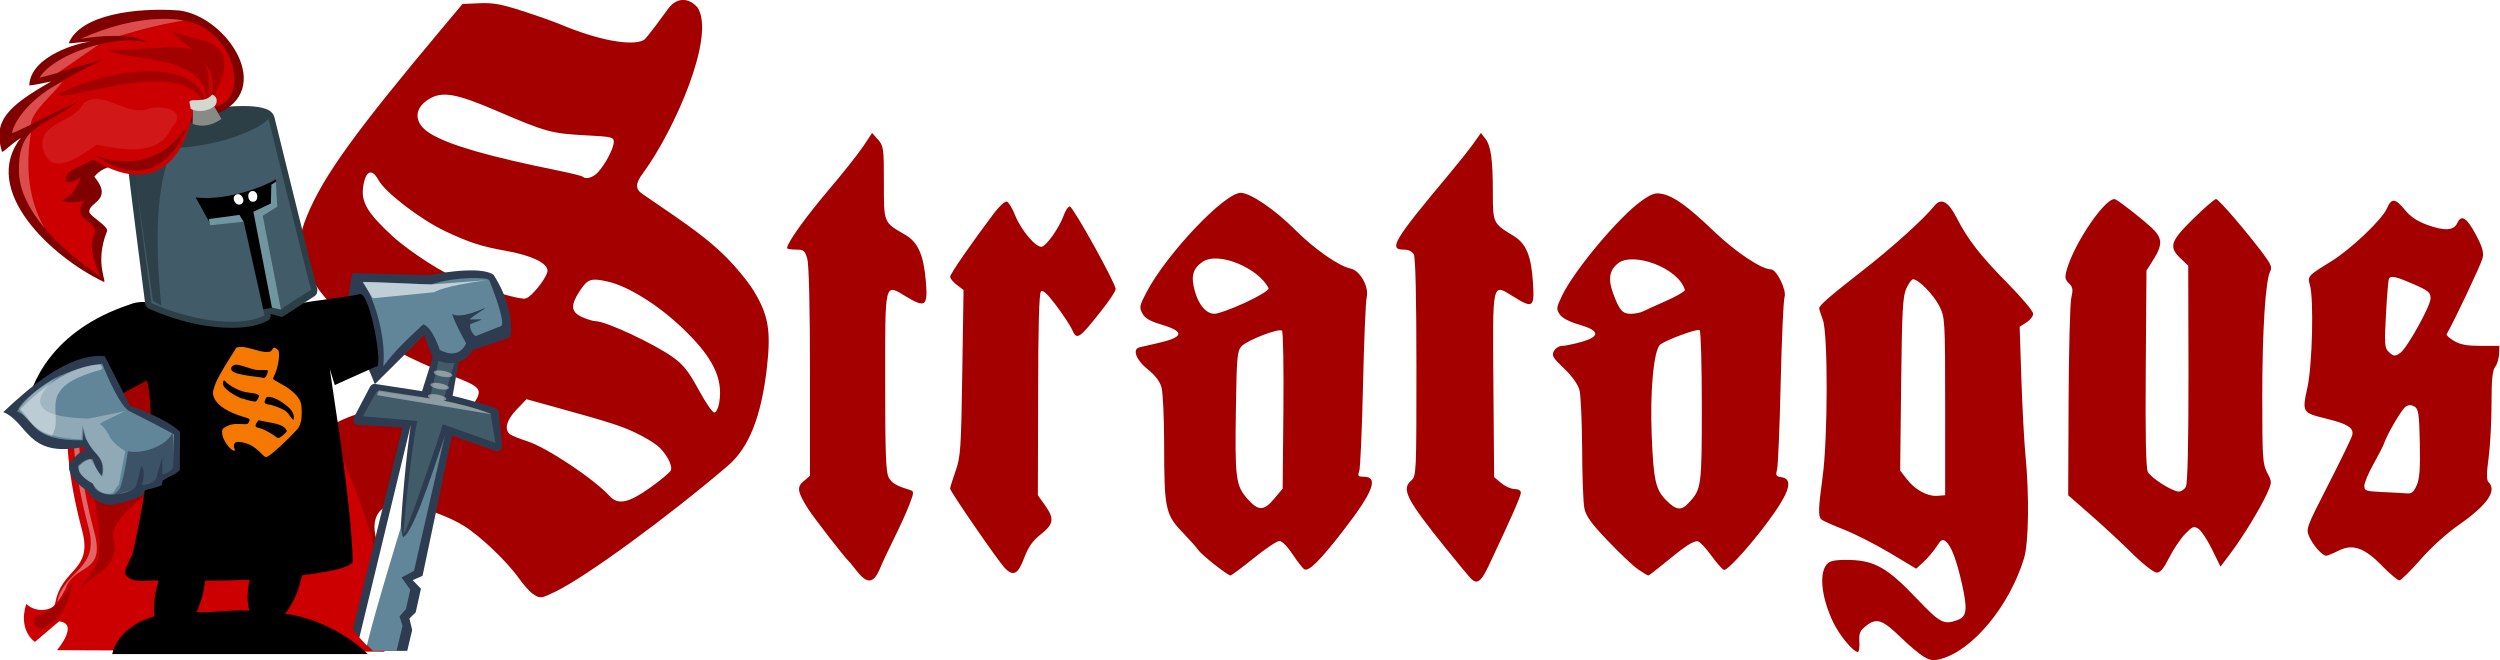 <svg enable-background="new -0.003 -0.001 566.931 154.093" height="1014" viewBox="-.003 -.001 3840 1014" width="3840" xmlns="http://www.w3.org/2000/svg" xmlns:xlink="http://www.w3.org/1999/xlink"><filter id="a" color-interpolation-filters="sRGB" height="1.371" width="1.177" x="-.089" y="-.185"><feGaussianBlur stdDeviation=".757"/></filter><path d="m-2847.202 1179.207c-.687-.406-2.357-1.809-3.71-3.12-2.945-2.853-3.876-3.169-5.532-1.871-1.03.807-1.193 1.19-1.109 2.586.054.901-.058 1.639-.244 1.639-.735 0-2.96-2.679-3.952-4.759-2.026-4.248-2.357-8.307-.78-9.575.441-.356 1.612-.506 3.488-.451 3.974.116 6.039 1.308 10.635 6.138 3.832 4.027 4.402 4.328 6.64 3.504 1.469-.541 1.608-1.692.694-5.764-.885-3.945-1.733-6.16-2.636-6.886-.488-.393-.745-.244-1.427.825-.457.717-1.386 1.817-2.063 2.445l-1.231 1.141-4.207-2.519c-2.314-1.385-5.66-3.087-7.435-3.781-1.775-.693-3.39-1.419-3.591-1.613-.527-.51-.49-1.744.207-6.861.846-6.232.865-22.932.041-25.181-.323-.872-.593-1.713-.596-1.867-.041-.454 1.923-2.129 7.151-6.201 4.561-3.552 9.729-8.223 11.332-10.243 1.095-1.379 2.237-.763 3.63 1.956 1.778 3.473 3.778 6.035 8.267 10.588 2.194 2.226 3.99 4.37 3.99 4.763 0 .393-.489 1.025-1.087 1.405l-1.087.69.277 8.377c.153 4.607.451 10.162.663 12.343.623 6.425.511 14.009-.24 16.484-2.322 7.63-8.237 14.783-13.358 16.153-1.194.319-1.694.257-2.713-.344zm3.426-40.223c0-14.128-.041-14.296-.949-16.142-.916-1.803-3.349-4.28-4.202-4.28-.228 0-.719.669-1.089 1.487-.573 1.264-.697 3.576-.83 15.366l-.157 13.879 1.07 1.385c1.326 1.717 3.312 2.794 4.928 2.673l1.228-.095zm-226.821 30.12c-.497-.335-1.495-1.452-2.218-2.478-1.926-2.73-6.345-6.932-8.929-8.491-3.619-2.182-9.457-3.861-11.608-3.338-2.349.571-3.225 2.693-2.343 5.674.462 1.562-.203 1.937-1.717.974-3.424-2.177-7.248-9.654-7.249-14.173 0-3.901.526-4.838 3.441-6.119 4.718-2.073 8.33-2.343 15.959-1.192 3.425.516 4.054.352 5.134-1.341 1.539-2.414 1.304-2.717-3.561-4.593-13.233-5.102-21.616-11.607-23.587-18.302-.907-3.082-.834-4.339.431-7.406 2.645-6.41 7.739-13.457 22.123-30.602l2.828-3.37 2.708-.12c2.206-.095 3.49.137 6.929 1.249 2.322.751 5.053 1.716 6.07 2.144 5.976 2.52 11.421 3.55 13.383 2.533.482-.248 3.454-4.387 3.935-5.042 1.199-1.632 3.063-2.034 4.712-.215 2.978 4.523-3.618 19.597-8.727 26.597-1.275 1.675-1.305 2.567-.112 3.376 8.053 5.458 10.369 7.188 13.003 9.714 1.712 1.641 3.89 4.255 4.84 5.807 2.363 3.862 2.813 6.384 2.168 12.158-.895 8.008-2.881 13.055-6.281 15.963-9.621 8.228-22.73 17.808-27.633 20.195-2.435 1.185-2.522 1.194-3.697.397zm18.834-17.054c1.702-1.21 3.201-2.471 3.332-2.801.31-.787-.779-2.793-2.147-3.948-.599-.505-2.196-1.446-3.551-2.09-2.348-1.117-4.244-1.718-13.444-4.261l-4.038-1.117-1.588 1.65c-1.622 1.685-2.036 3.211-1.078 3.974.282.224 1.487.715 2.679 1.091 3.174 1.002 10.73 6.017 13.345 8.855 1.347 1.463 3.018 1.114 6.489-1.354zm11.105-13.699c.638-3.868-1.034-7.266-5.841-11.87-3.99-3.822-8.854-6.849-12.154-7.565-2.664-.578-3.15-.402-4.455 1.6-1.472 2.26-1.37 3.297.406 4.117.796.368 1.786.669 2.201.669 1.655 0 9.574 3.715 12.522 5.874 1.589 1.163 2.458 2.279 4.009 5.142 1.089 2.011 2.219 3.656 2.512 3.656.306 0 .646-.688.801-1.624zm-30.651-16.921c1.221-.868 3.069-3.418 3.069-4.235 0-1.232-2.579-2.47-6.642-3.189-3.948-.697-6.023-1.37-9.845-3.189-3.948-1.88-9.607-6.228-10.672-8.199-1.06-1.963-2.084-1.496-2.454 1.119-.348 2.45.709 4.216 4.731 7.918 2.671 2.459 8.978 6.51 10.136 6.51.24 0 .753.17 1.145.377 2.259 1.2 7.633 2.936 9.713 3.139.224.041.594-.091.819-.253zm11.139-20.02c1.18-1.244 2.57-3.889 2.57-4.892 0-.791-.269-.853-4.604-1.081-5.366-.281-6.389-.562-13.963-3.824-6.721-2.894-8.935-3.298-11.072-2.018-2.606 1.561-2.492 3.983.261 5.622 3.103 1.847 9.271 3.622 20.517 5.905 1.993.406 3.727.836 3.853.959.503.487 1.632.178 2.435-.669zm140.305 65.304c-.335-.323-2.149-2.503-4.031-4.841-6.41-7.961-7.238-9.569-5.647-10.964.837-.734.851-1.028.851-18.159 0-11.245-.149-17.685-.424-18.18-.273-.494-.857-.767-1.637-.767-2.471 0-1.544-1.547 7.17-11.954 1.579-1.886 3.405-4.183 4.058-5.105l1.188-1.677.71.912c.906 1.164 1.21 3.37 1.21 8.772 0 4.776.05 4.872 3.274 6.813 2.049 1.232 2.873 3.159 3.155 7.377.281 4.221.05 4.39-3.227 2.352-3.349-2.083-3.249-2.545-3.114 14.415l.116 14.647 1.148.957c.631.526 1.598.957 2.148.957.619 0 1.0.228 1.0.598 0 .525-1.596 4.141-5.198 11.775-1.168 2.476-1.826 2.971-2.753 2.072zm-98.686-1.26c-.634-.818-1.259-1.576-1.39-1.685-.543-.453-5.649-7.047-6.452-8.332-1.728-2.765-1.844-3.485-.713-4.437l1.016-.857v-16.683c0-10.341-.166-17.248-.428-18.17-.389-1.352-.555-1.487-1.839-1.487-.777 0-1.413-.112-1.413-.248 0-.814 2.971-4.974 6.632-9.286 2.323-2.736 4.854-5.927 5.625-7.091l1.402-2.117.946 1.066c.896 1.01.946 1.374.946 6.923 0 6.551-.087 6.333 3.428 8.374 2.047 1.188 2.948 3.214 3.307 7.438.344 4.046-.054 4.358-3.163 2.485-3.51-2.115-3.367-2.695-3.367 13.756 0 11.395.116 14.479.566 15.297.51.924 1.186 1.322 3.423 2.019.672.207.664.356-.124 2.405-.463 1.2-1.536 3.57-2.384 5.267-.848 1.696-1.896 3.931-2.328 4.967-.998 2.39-2.051 2.504-3.683.397zm244.962-.855c-2.933-2.959-4.752-3.58-7.067-2.41-.856.433-1.728.786-1.937.786-.612 0-2.098-1.678-2.712-3.061-.552-1.245-.477-1.448 3.046-8.328 1.987-3.878 3.72-7.458 3.853-7.956.315-1.177-.718-1.837-4.196-2.684-3.828-.933-3.869-1.001-2.997-4.975.79-3.604 1.05-14.168.406-16.465-.406-1.441-.368-1.482 3.416-3.816 3.18-1.96 8.193-6.732 8.961-8.53.72-1.683 1.335-1.624 2.888.273.896 1.097 1.965 1.813 3.582 2.4 2.793 1.013 4.27.919 4.824-.306.644-1.422 1.508-.88 2.974 1.865 1.049 1.965 1.297 2.82 1.088 3.764-.203.921-4.582 10.19-5.773 12.22-.095.162.437.65 1.179 1.089 1.024.605 2.067.798 4.317.799h2.966l-.041 1.289c-.041.709-.281 1.635-.614 2.059-.457.585-.601 2.006-.601 5.922 0 2.833-.207 6.736-.466 8.672-.348 2.633-.348 3.635 0 3.973 1.391 1.348-.261 3.697-4.824 6.864-1.902 1.32-4.418 3.602-6.134 5.566-1.6 1.831-3.121 3.329-3.378 3.329-.257 0-1.513-1.054-2.79-2.342zm5.552-12.939c.456-1.056.577-2.733.491-6.798-.095-4.633-.215-5.458-.83-5.834-.502-.306-.918-.315-1.395-.041-.632.385-3.018 4.429-3.548 6.015-.128.385-.888 1.864-1.686 3.282-.797 1.417-1.45 2.971-1.452 3.453 0 .809.219.885 2.965 1.012 1.632.075 3.39.17 3.909.215.726.062 1.08-.244 1.546-1.323zm-2.601-21.301c1.112-.84 4.82-7.535 4.82-8.704 0-.976-.315-1.241-2.716-2.297-2.784-1.223-3.644-1.417-3.968-.896-.099.161-.315 2.718-.478 5.678-.261 4.753-.215 5.458.393 6.048.823.798 1.088.821 1.948.17zm-190.536 33.994c-1.251-.987-2.419-2.04-2.595-2.341-.178-.302-1.295-1.558-2.486-2.795-2.747-2.853-2.95-3.821-2.953-14.042-.001-4.278-.195-8.441-.424-9.25-.277-.977-1.037-1.961-2.248-2.923-1.819-1.445-2.475-3.19-1.315-3.498.281-.075 1.524-.36 2.762-.634 4.426-.98 4.649-1.876.756-3.034-1.819-.541-2.609-1.005-3.029-1.781-.519-.958-.464-1.252.642-3.371 3.197-6.135 12.542-16.003 15.154-16.003 1.545 0 5.521 2.71 8.781 5.983 2.998 3.011 7.022 5.821 8.848 6.178 1.527.298 3.002 2.923 2.599 4.62-.166.694-.43 7.061-.589 14.149-.157 7.089-.433 13.29-.609 13.78-.277.771-.182.892.708.892 2.483 0 1.567 2.404-3.324 8.724-3.662 4.733-5.508 6.562-6.202 6.147-.261-.157-1.111-1.247-1.887-2.423-.815-1.234-1.708-2.135-2.115-2.133-.385 0-2.249 1.251-4.137 2.776-1.889 1.524-3.575 2.772-3.748 2.772-.174 0-1.338-.808-2.589-1.795zm9.728-10.633 1.27-1.523.12-12.519c.066-6.885-.041-12.667-.224-12.849-.471-.457-5.572 1.507-6.504 2.504-.683.729-.772 1.717-.896 9.786-.178 11.433-.041 12.586 1.849 14.714 1.774 2.009 2.636 1.987 4.385-.112zm-4.814-31.366c2.258-1.037 3.832-1.997 3.832-2.338-1.549-3.165-8.019-6.021-10.629-4.238-1.56 1.076-1.884 2.316-1.226 4.684.63 2.271 1.834 3.651 3.183 3.651.553 0 2.731-.791 4.839-1.759zm63.165 42.81c-.786-.542-2.975-2.61-4.865-4.596-2.717-2.855-3.506-3.957-3.767-5.261-.182-.907-.34-5.218-.348-9.581-.041-4.362-.211-8.598-.445-9.413-.261-.909-1.221-2.242-2.482-3.444-1.797-1.714-2-2.066-1.605-2.781.248-.45.832-.819 1.296-.819.464 0 1.839-.281 3.055-.623 3.142-.885 3.043-1.826-.294-2.795-1.617-.469-2.728-1.054-3.13-1.649-.572-.845-.542-1.089.36-2.972 1.956-4.089 9.123-12.655 12.744-15.231 1.638-1.164 2.207-1.365 3.284-1.157 1.934.377 4.162 1.975 8.37 6.012 3.468 3.326 7.657 6.122 9.175 6.122.902 0 2.557 3.386 2.175 4.45-.178.497-.457 6.703-.619 13.791-.161 7.089-.425 13.364-.586 13.946-.248.908-.153 1.076.67 1.19 1.792.248 1.48 1.968-1.017 5.598-2.856 4.153-7.557 9.495-8.181 9.299-.261-.083-1.178-1.12-2.032-2.303-.854-1.183-1.82-2.209-2.146-2.279-.683-.149-2.078.761-5.404 3.52-1.296 1.075-2.45 1.956-2.566 1.958-.116 0-.852-.44-1.638-.981zm8.071-10.615c2.118-2.244 2.166-2.589 2.166-15.521 0-6.65-.153-12.186-.352-12.301-.406-.244-5.237 1.522-6.295 2.299-1.067.783-1.701 7.463-1.398 14.718.298 7.19.627 8.623 2.362 10.359 1.57 1.569 2.361 1.67 3.515.447zm-7.343-30.794c.389-.199 2.04-.945 3.664-1.662 1.624-.717 3.037-1.516 3.14-1.777-1.048-3.648-8.422-6.217-10.769-4.297-1.408 1.149-1.615 2.545-.729 4.922.968 2.596 1.471 3.172 2.764 3.172.671 0 1.539-.161 1.929-.36zm-102.5 41.105c-1.121-1.189-8.714-12.227-8.714-12.667 0-.19.393-1.455.874-2.811.805-2.271.89-3.516 1.078-15.78l.203-13.313-1.077-.821c-.592-.452-1.077-1.037-1.077-1.302 0-.449 3.45-5.449 7.037-10.198.89-1.179 1.789-1.985 2.088-1.873.29.108.886 1.107 1.328 2.221.963 2.433 3.462 5.328 4.323 5.008.831-.31 2.794-3.137 3.438-4.952.294-.829.748-1.508 1.007-1.508.505 0 7.342 12.306 7.365 13.258.041.31-1.04 1.9-2.326 3.528-3.623 4.584-3.905 4.761-4.705 2.943-.261-.6-1.391-2.306-2.503-3.792-1.445-1.927-2.15-2.578-2.464-2.274-.298.29-.445 5.598-.455 16.58l-.041 16.154 1.126 1.579c1.563 2.194 1.448 3.026-.652 4.694-1.332 1.058-2.005 2.014-2.682 3.815-1.004 2.667-1.766 3.028-3.195 1.511zm181.168-2.226c-1.688-1.665-4.7-4.455-6.693-6.201l-3.624-3.172.063-15.069c.041-8.288.232-15.783.435-16.655.315-1.325.248-1.708-.381-2.324-.635-.621-.69-.968-.344-2.182 1.28-4.498 6.503-12.019 7.838-11.287.868.476 4.144 3.038 5.677 4.439 1.86 1.701 1.942 2.758.406 5.208l-1.121 1.784-.116 15.758c-.087 11.03.041 16.005.335 16.583.548.993 3.949 3.151 4.965 3.151.397 0 .915-.344 1.148-.767.273-.496.42-6.902.414-18.142l-.041-17.376-1.217-1.157c-1.952-1.857-1.666-2.757 2.026-6.378 1.779-1.745 3.425-3.173 3.657-3.173.417 0 5.032 5.378 7.725 9.003 1.07 1.44 1.296 2.027.992 2.577-.77 1.395-1.293 9.534-1.293 20.129 0 9.842.066 10.88.79 12.255.78 1.482.78 1.526 0 3.278-1.032 2.333-3.833 6.938-5.869 9.647l-1.626 2.165-1.352-2.76c-.744-1.518-1.724-3.006-2.179-3.307-.75-.495-.952-.418-2.153.817-.729.75-1.878 2.459-2.553 3.797-.909 1.802-1.44 2.427-2.046 2.409-.458-.041-2.171-1.358-3.888-3.052z" fill="#a40000" fill-rule="evenodd" transform="matrix(9.564 0 0 9.562 30185.644 -10266.783)"/><g transform="matrix(6.225 0 0 6.224 7708.417 -2841.012)"><g transform="matrix(1.628 0 0 1.628 -1394.976 577.916)"><path d="m-1218.76 674.127-27.301.602c-4.801 6.618-34.195 2.382-20.516 53.978 2.604 9.824-4.957 8.862-6.5 17.465-.267 1.486-4.33 2.607-6.945.145-.987 2.853-.956 6.786 2.055 9.135l5.84-4.953c4.966.529-.523 6.932-.523 6.932l78.773.375c2.06-31.851-16.232-53.963-24.883-83.678z" fill="#c00" transform="matrix(.63 0 0 .63 906.64 -453.228)"/><path d="m118.289-18.875c-2.209.744-7.771 2.964-8.935 4.84-1.634 7.545 2.532 15.589 1.881 23.616-.268 1.905-1.612 3.35-2.812 4.748 1.084-.545 2.35-1.727 3.467-2.566 1.437-1.096 2.07-3.046 1.47-4.766-.277-1.824 1.321-3.209 2.426-4.435 2.741-2.611 5.85-4.872 9.247-6.553-2.324-4.4-3.249-9.414-5.688-13.764-.28-.425-.557-.926-1.056-1.121zm-11.126 32.359c-.922 2.345-2.762 4.461-5.231 5.292-1.58.279.085 2.895 1.289 1.608 2.539-1.242 3.698-4.283 3.942-6.9z" opacity=".2"/><path d="m139.062-28.556-17.197.379c-3.025 4.169-20.791 1.188-12.174 33.691 1.641 6.189-3.78 6.458-4.752 11.002-.101.472 1.288-1.716 1.395-2.312 1.659-3.388 5.844-1.907 4.204-8.096-8.617-32.504 9.01-30.116 12.035-34.285l16.494-.363c-.002-.005-.002-.01-.004-.016z" fill="#fff" opacity=".4"/></g><g transform="matrix(1.578 0 0 1.578 -1287.036 100.041)"><path d="m16.094-96.93c-.37-.013-.912.11-.996.471l-8.209 33.445c-.054.23 2.098 2.405 3.01 3.318h5.213l.749-3.153-.417-1.757.957-.931.788-3.574-1.256-1.3 1.501-.655 5.19-24.707c.113-.477-.239-.937-.729-.953z" fill="#2d3c50" transform="matrix(1.032 0 0 1.032 78.966 389.26)"/><path d="m16.881-96.154-8.314 35.092 1.334 1.367h3.594l.908-3.801-.459-1.418.972-1.115.66-2.94-1.322-1.841 1.886-1.012 5.298-23.241z" fill="#618599" transform="matrix(1.032 0 0 1.032 78.966 389.26)"/><path d="m101.74 272.355c-2.087-0-3.795 1.708-3.795 3.795.001 1.143.604 2.133 1.469 2.846l-2.535 8.049c-2.55-.386-4.792-.758-7.305-1.127-.325-.048-.645.11-.805.396l-2.553 4.856c-.283.51.067 1.141.65 1.17l8.01.43c-.4 2.062-1.978 15.125-.953 17.11 1.883-.806 6.058-14.857 6.699-16.243l1.057.408.237.091 6.412 2.246c.566.208 1.146-.27 1.051-.865l-.492-5.221c-.049-.302-.268-.549-.562-.633 0 0-4.043-1.312-6.668-1.883l1.445-8.152c1.429-.562 2.431-1.906 2.434-3.477v-.002c0-2.087-1.708-3.795-3.795-3.795z" fill="#2d3c50"/><path d="m101.74 273.145c-1.66-0-3.006 1.346-3.006 3.006 0 1.089.59 2.092 1.541 2.623l-2.213 9.475c-2.788-.441-5.512-.758-8.281-1.164l-2.164 3.889 8.512.723c-1.048 4.898-2.342 18.353-2.103 17.699.064.673 5.687-15.478 6.078-17.18l8.239 2.911-.751-4.64s-5.009-1.528-7.395-1.965l2.954-9.949c1.359-.316 1.592-1.025 1.595-2.42 0-1.66-1.346-3.006-3.006-3.006z" fill="#425b68"/></g><path d="m-1136.916 561.249-12.713 52.56 1.848 1.971c1.595-7.053 8.344-29.049 8.344-29.049 1.123-17.104 2.52-25.482 2.52-25.482z" fill="#fff" fill-rule="evenodd"/><path d="m-1130.116 547.875c-.684.012-1.124.167-1.168.413-.075.398.896.911 2.167 1.144 1.271.233 2.36.1 2.432-.299.075-.398-.896-.911-2.167-1.144-.441-.081-.879-.121-1.264-.114zm-.836 3.07c-.684.012-1.124.167-1.168.413-.07.398.9.908 2.167 1.141 1.269.233 2.356.099 2.429-.299.07-.398-.9-.908-2.167-1.141-.439-.081-.877-.12-1.261-.114zm-13.934 1.85-.395 1.184 28.312 4.735c-3.87-1.568-7.84-2.575-11.85-3.354.393-.063.63-.193.666-.367.076-.398-.893-.91-2.164-1.144-.441-.081-.879-.121-1.264-.114-.684.012-1.124.167-1.168.413-.031.185.165.403.546.61-4.22-.7-8.465-1.249-12.682-1.964z" fill="#fff" opacity=".4"/><path d="m-1123.176 523.201c-4.431.162-9.118 1.182-9.118 1.182l-18.964-.513c-3.226 11.751 1.679 17.576 5.453 27.407.361-.435 9.132-8.999 12.159-12.184 0 0 1.744 5.369 2.519 5.95 1.259.646 5.333 2.391 8.697-.941l.628-1.179 9.399-3.199c1.327-7.64-4.143-15.483-4.143-15.483-1.407-.924-3.972-1.136-6.63-1.039z" fill="#2d3c50"/><path d="m-1174.876 525.429c-1.852.033-3.843.598-6.112.598-4.366 0-8.42 2.324-11.772 6.28-5.177-.411-9.828-2.283-13.537-.696-19.199 6.378-24.626 19.435-25.808 26.998 7.029-.479 10.629-1.278 19.341-2.537l10.761-5.75c2.83 13.018-1.524 33.557-3.559 42.773-1.202 2.635-2.215 4.247-1.727 5.269 1.853 2.157 4.54 1.258 8.128 1.326-.837 2.85-1.402 6.181-1.056 8.875-4.928 1.322-9.452 4.899-10.398 9.306h63.054c-5.426-5.276-13.663-9.195-20.412-9.926 2.353-3.061 3.449-6.059 4.169-9.486 5.321-.762 11.509-1.563 12.549-3.367-.379-13.304-3.576-33.34-4.845-41.915-.078-.529-.739-5.221-.819-5.661l1.216 3.977 10.177-4.575c1.938 1.005-1.356-17.967-3.897-17.897-2.717.753-12.319 1.661-14.915 2.378-1.489.411-3.868-3.779-5.26-3.38-1.713-2.122-3.426-2.621-5.279-2.588zm-1.816 74.105v.003c-.647 2.818-.67 5.541-.067 7.629-4.455-.292-8.654.54-12.777.359-.095-.003-.185-.006-.28-.01 1.159-2.478 1.89-5.186 2.105-7.737 3.565-.017 7.317-.09 11.018-.245z"/><path d="m-1178.186 482.626c-5.242-.021-12.483 1.031-18.429 2.737-2.972.853-5.611 1.857-7.568 3.074-.977.607-1.809 1.27-2.405 2.099-.537.749-.792 1.701-.684 2.667 1.489 12.716 3.181 25.512 4.799 38.248.067.523.403.976.885 1.19 6.134 2.719 12.067 4.154 17.14 4.584 5.071.43 9.274-.086 12.121-1.581.607-.318.926-1.012.771-1.68l-.01-.046 2.7.743c.115.032.239.012.339-.052l7.852-5.077c.369-.21.548-.584.629-.943.081-.36.071-.729-.032-1.06-.149-.485-.958-3.601-1.985-7.688-1.028-4.087-2.32-9.285-3.585-14.393-2.531-10.217-4.954-20.09-4.954-20.09-.013-.047-.026-.095-.043-.142-.239-.678-.697-1.165-1.236-1.492-.54-.328-1.159-.516-1.779-.666-1.257-.305-2.779-.421-4.525-.428zm4.917 21.65.512 2.512-2.509 1.498c-.556.332-.839.985-.7 1.618l-.01-.025 2.568 16.11-3.619-15.589c-.168-.723-.845-1.219-1.585-1.162l-6.819.521-.715-3.037c3.424.166 6.513-.185 8.934-.875 1.693-.483 2.913-1.033 3.94-1.572z" fill="#2c3e46"/><path d="m-1194.896 501.301 5.767 33.496 8.559.5c3.009-1.824 6.154-2.337 9.545-2.924l2.535-1.064-1.887-35.321z" fill-rule="evenodd"/><path d="m-1178.186 484.133c-10.059-.041-28.752 4.155-27.615 9.097l4.831 38.029c11.968 5.305 23.133 5.576 27.951 3.045l-5.154-23.179-8.419.238-3.428-6.182c8.233 1.006 18.329-3.327 19.88-4.543l-.112.711.193 5.985-4.43 2.247 5.436 23.311c1.276-1.053 7.541-4.923 7.541-4.923-.846-2.758-10.549-42.255-10.549-42.255-.38-1.084-2.772-1.568-6.125-1.581z" fill="#425b68"/><path d="m-1170.216 501.318-1.131.706-.113 4.654-4.32 2.041 4.577 23.656 2.225.493-4.496-23.163 3.592-2.244zm-9.005 8.178-7.568 1.018.341 1.538 8.243-.875z" fill="#70979f"/><path d="m-1171.676 484.843c.343 1.693-6.876 5.598-15.753 7.231-8.877 1.633-18.251 1.391-18.593-.302-.343-1.693 7.684-5.058 16.561-6.691 8.877-1.633 17.442-1.931 17.785-.239z" fill="#2c3e46"/><path d="m-1198.496 531.904c-3.764-36.596 4.901-44.658 10.658-47.167-6.024.393-14.778 2.584-18.367 7.412.362 1.631 5.645 38.502 5.645 38.502z" opacity=".3"/><path d="m-1148.716 526.228c2.332 2.927 5.753 12.646 4.999 20.633 3.265-4.31 5.433-6.206 9.837-10.353 2.313.694 4.07 6.287 4.07 6.287 1.927 1.086 4.946 1.744 6.534-1.585 0 0-2.845-5.036-3.47-7.289 2.188 1.406 8.153-1.503 8.153-1.503.193.183-3.523 2.297-3.791 2.864-.051.106 2.902-.118 2.871.039-.038.191-2.778 1.006-2.802 1.231-.154 1.475 1.163 2.958 1.485 2.829l6.264-2.507c1.04-1.331-2.997-11.234-2.997-11.234-.165-.826-8.302-.952-14.189.958-4.629.094-16.462-.974-16.965-.37z" fill="#618599"/><path d="m-1148.806 526.028 2.505 4.034 15.1-1.479s2.351-1.603 13.137-2.976l-13.911 1.059z" fill="#fff" fill-rule="evenodd" opacity=".6"/><g fill-rule="evenodd" transform="matrix(1.628 0 0 1.628 -1350.511 578.924)"><path d="m189.055-32.21c-3.309-.243-7.651.311-8.532 2.541-.006.025 1.013-.109 1.724-.138-.919.075-4.652 1.092-4.772 3.364-.163.126 1.698-.28 1.698-.28-3.46 1.973-4.495 3.077-3.82 5.402.008.199.477-.378 1.466-1.042-3.178 4.076 2.409 9.208 6.34 11.098.495.29-.733-1.28.328-3.888.139-.341-1.285-1.14-1.365-1.453-.147-.79 1.921-.885.38-2.752.832-1.103 2.555-.833 3.757-1.613.638-.424.971-.95 1.195-1.344.224-.393.343-.624.625-.826.282-.202.796-.414 1.854-.518.508-.05.779-.279 1.01-.387.23-.108.254-.082.219-.102.209.114.462.109.666-.014 4.771-1.826.924-7.595-2.771-8.048z" fill="#800000" transform="matrix(1.961 0 0 1.961 -274.664 -10.474)"/><path d="m100.896-58.985c4.905-.029 4.831-8.073-.837-11.9-3.441-2.323-11.155-1.987-18.858 1.539-.203.093 6.931-1.391 10.146.583-4.955-1.424-14.319 1.804-16.434 5.317 3.462-.963 8.955-2.547 9.833-2.806-6.568 2.981-13.04 6.914-13.999 11.123-.255.483 5.412-2.582 9.996-4.667-5.522 4.022-9.033 3.514-8.954 10.553.187 8.371 12.344 15.907 12.344 15.907s-2.054-4.149-.966-6.241c.892-1.715-1.78-1.985-2.08-3.46-.119-1.05.836-1.918.836-1.918-.639.569-3.657.405-3.559.147.11-.236 1.898-.504 2.827-3.708-.787 1.128-2.27.808-2.27.808-.12-1.781 1.657-1.854 4.069-3.33 11.523 7 14.694-3.904 15.135-7.232.904-.149 1.765-1.268 2.77-.715z" fill="#c00"/><path d="m-47.812-154.357c.632 1.006 1.951 1.837 3.193 2.9-1.88-1.139-11.392.41-13.174-.199 2.303 2.096 15.781.27 15.133 8.416l.252-.09c.429-3.217.126-5.104-.605-6.449 1.149 1.587 1.95 3.008.713 6.389l.254-.139c5.985-10.387-2.202-8.981-5.766-10.828zm-2.898 6.086c-4.353-.148-9.82 1.15-14.707 3.637 3.021.753 19.255-6.039 22.549 1.439l.189-.033c-.437-3.301-3.678-4.895-8.031-5.043z" opacity=".2" transform="translate(142.851 83.852)"/><path d="m-49.402-156.215c-3.577.059-7.915 1.033-12.248 3.016-.131.06 2.807-.527 5.77-.424 2.792-.806 5.426-1.621 9.801-2.344-1.003-.184-2.118-.268-3.322-.248zm-9.549 3.885c-3.924.971-7.732 2.947-8.986 5.031.796-.221 1.773-.425 2.704-.689zm-5.544 5.65c-4.626 2.218-7.173 5.792-7.608 7.7-.118.224 1.111-.356 2.846-1.209.123-2.117 3.869-4.987 4.762-6.491zm-4.739 7.667c-1.209 1.202-1.863 2.837-1.828 5.918.069 3.079 1.761 6.041 3.867 8.561-2.573-4.516-2.821-9.617-2.039-14.479z" fill="#fff" opacity=".3" transform="translate(142.851 83.852)"/><path d="m83.397-51.611c.082-.106 8.48 3.857 13.939-4.562-.329 1.14-4.402 11.281-13.939 4.562z" opacity=".3"/><path d="m94.976-55.9c-1.972 4.568-7.632 3.321-11.415 2.631-2.41 1.602-6.966 5.302-8.211.366-.409-3.981 4.755-3.587 6.227-6.692 3.181-2.19 6.435 2.213 10.039.809 1.957-.516 5.894.232 3.359 2.887z" fill="#fff" filter="url(#a)" opacity=".3"/></g><g transform="matrix(1.628 0 0 1.628 -1393.97 577.628)"><path d="m124.828-55.639.046-3.115 2.661-.553 1.634 2.907c-1.247.913-2.823 1.337-4.341.761z" fill="#888a85"/><path d="m127.783-60.103c1.0.421.699 1.423.401 1.713-1.278 1.068-2.901.869-3.66.468l-.207-1.1c.462-.57 2.35.305 3.466-1.081z" fill="#d3d7cf"/></g><ellipse cx="-157.459" cy="1273.242" fill="#fff" rx="1.323" ry="1.119" transform="matrix(.504 .864 -.864 .504 0 0)"/><ellipse cx="360.12" cy="1227.734" fill="#fff" rx="1.323" ry="1.119" transform="matrix(.12 .993 -.993 .12 0 0)"/><g transform="matrix(.997 .08 -.08 .997 126.545 14.616)"><g transform="matrix(.856 -.164 .164 .856 -301.288 -120.176)"><path d="m-1279.52 637.103c-10.083-2.21-22.978 7.108-30.276 12.581 6.724 3.719 5.202 13.692 21.423 12.294 0 0 .264.408.616 1.123-1.345-.809-5.058 3.155-5.058 3.155-1.33 4.133 4.264 8.164 4.264 8.164 1.249 3.492 5.396 4.772 6.2 4.732 2.516-.123 6.216-.673 9.247-1.682.317-.105.377-1.217.694-1.314 1.63-.497 3.49-.381 4.932-1.028.362-.162.172-1.129.519-1.297 2.033-.989 3.704-1.28 5.052-2.34l1.238-10.794c-3.516-4.286-13.255-8.871-13.255-8.871z" fill="#2d3c50"/><path d="m-1305.92 649.854c2.413-2.109 8.463-10.071 25.45-10.748 0 0 3.005 11.457 5.958 14.046 7.321 4.767 10.742 7.113 12.043 8.049l-1.158 8.847c-.16 1.22-1.598 1.771-3.32 2.178l.496-5.099c-.576 1.83-1.915 4.487-2.403 6.122-1.287 1.175-3.216 1.31-4.131 1.317-.286.111 1.725-3.584.368-5.458-.411.912-1.995 5.795-2.459 6.026-4.756 2.234-11.14 1.347-11.702-2.529-2.193-1.404-3.918-3.763-3.521-5.174 0 0 2.051-2.059 4.073-1.732.327-.173.441 3.468 2.427 5.059 1.992-6.926-3.729-5.744-3.865-14.221l-.609 3.559c-15.2-1.446-12.496-7.3-17.648-10.24z" fill="#618599"/><path d="m-1281.03 639.308c-8.058-.911-18.455 5.435-23.858 10.166 2.583 2.943 2.362 6.157 8.04 8.427 4.636-6.022-4.135-14.062 15.986-17.127.594-.769.193-.651-.168-1.466z" fill="#fff" fill-rule="evenodd" opacity=".4"/></g><path d="m-1302.58 640.319c.18.335-7.939 5.433-9.671 9.256 5.169 6.128 9.185 6.455 16.04 6.406.195-.001-.138-3.472.063-3.474 0 0 .83 3.4 1.214 3.397l2.032 2.583c2.327 2.272 2.755 3.296 2.435 6.306l-3.104-4.26c-1.757.487-2.006 1.225-2.871 1.86.4 1.126-.351 2.141 3.891 4.141 1.562 2.219 3.274 2.345 4.281 2.25 1.484-.141 1.141-1.331 2.211-2.491l.896-8.293c-5.431-2.996-3.435-3.912-6.733-6.196-.291-.202 5.991-3.702 5.991-3.702s-8.921 2.648-9.155 2.6c-9.643.483-17.193-1.126-7.522-10.382z" fill="#fff" fill-rule="evenodd" opacity=".3"/><path d="m-1284.5 657.911c3.132.573 9.455-1.804 10.627-5.51l1.231 9.526c-4.428 3.546-10.615 5.522-15.043 7.457.386-.455 1.759-1.432 2.032-2.424.791-2.874 1.153-9.048 1.153-9.048z" fill="#2d3c50" opacity=".7"/></g></g><path d="m-1914.897 442.166-.513.064-.444.706c-2.28 3.571-3.063 5.022-3.394 6.312-.158.617-.135.867.121 1.451.556 1.269 2.329 2.391 4.99 3.165.978.284 1.027.342.798.837-.16.347-.276.39-.942.346-1.486-.098-2.167.01-3.01.492-.521.297-.595.487-.49 1.246.123.879 1.053 2.271 1.764 2.638.315.162.428.078.298-.218-.248-.565-.136-.993.297-1.143.396-.137 1.556.09 2.305.455.535.26 1.488 1.007 1.929 1.506.166.188.387.39.49.447.245.136.265.131.697-.14.871-.545 3.107-2.625 4.719-4.383.57-.621.812-1.636.766-3.207-.032-1.133-.183-1.618-.738-2.33-.223-.286-.711-.753-1.082-1.044-.57-.448-1.052-.746-2.735-1.674-.249-.137-.27-.315-.072-.662.467-.817.9-2.703.844-3.664-.034-.579-.039-.593-.326-.851-.364-.327-.603-.322-.787.015-.075.135-.208.293-.293.349-.347.23-1.413.122-2.62-.269-.205-.067-.752-.21-1.215-.318-.686-.159-.938-.182-1.356-.127zm-.629 2.944c.338-.016.83.101 1.679.383 1.532.509 1.731.548 2.762.514.833-.027.887-.021.908.133.029.195-.165.735-.357.996-.13.178-.336.257-.445.171-.029-.022-.376-.079-.767-.125-2.206-.258-3.426-.503-4.067-.811-.57-.273-.659-.74-.204-1.087.14-.106.289-.164.491-.175zm-1.977 2.631c.075-.015.172.054.284.213.256.365 1.454 1.118 2.258 1.418.778.291 1.192.381 1.963.451.794.073 1.316.272 1.349.511.022.159-.258.685-.468.874-.04.035-.108.067-.151.066-.402-.005-1.474-.258-1.937-.454-.08-.034-.183-.057-.228-.053-.221.019-1.531-.666-2.107-1.1-.867-.653-1.119-.975-1.119-1.457 0-.289.061-.449.156-.47zm7.295 2.753c.102-.019.235-.004.431.022.648.085 1.661.592 2.525 1.269 1.04.815 1.448 1.448 1.431 2.21-.013.184-.051.322-.108.327-.056.005-.313-.298-.575-.671-.373-.531-.572-.733-.906-.933-.62-.371-2.229-.957-2.545-.93-.08.007-.273-.036-.435-.095-.361-.13-.411-.333-.191-.797.121-.257.202-.371.372-.403zm-1.526 3.908.798.156c1.823.342 2.202.422 2.68.601.276.103.604.265.732.353.292.202.554.571.516.729-.015.067-.268.334-.56.597-.595.537-.903.637-1.199.375-.575-.509-2.153-1.362-2.785-1.504-.237-.053-.479-.126-.538-.165-.203-.132-.167-.441.097-.795l.26-.347z" fill="#f57900" transform="matrix(9.191 0 0 9.189 17967.788 -3529.966)"/></svg>